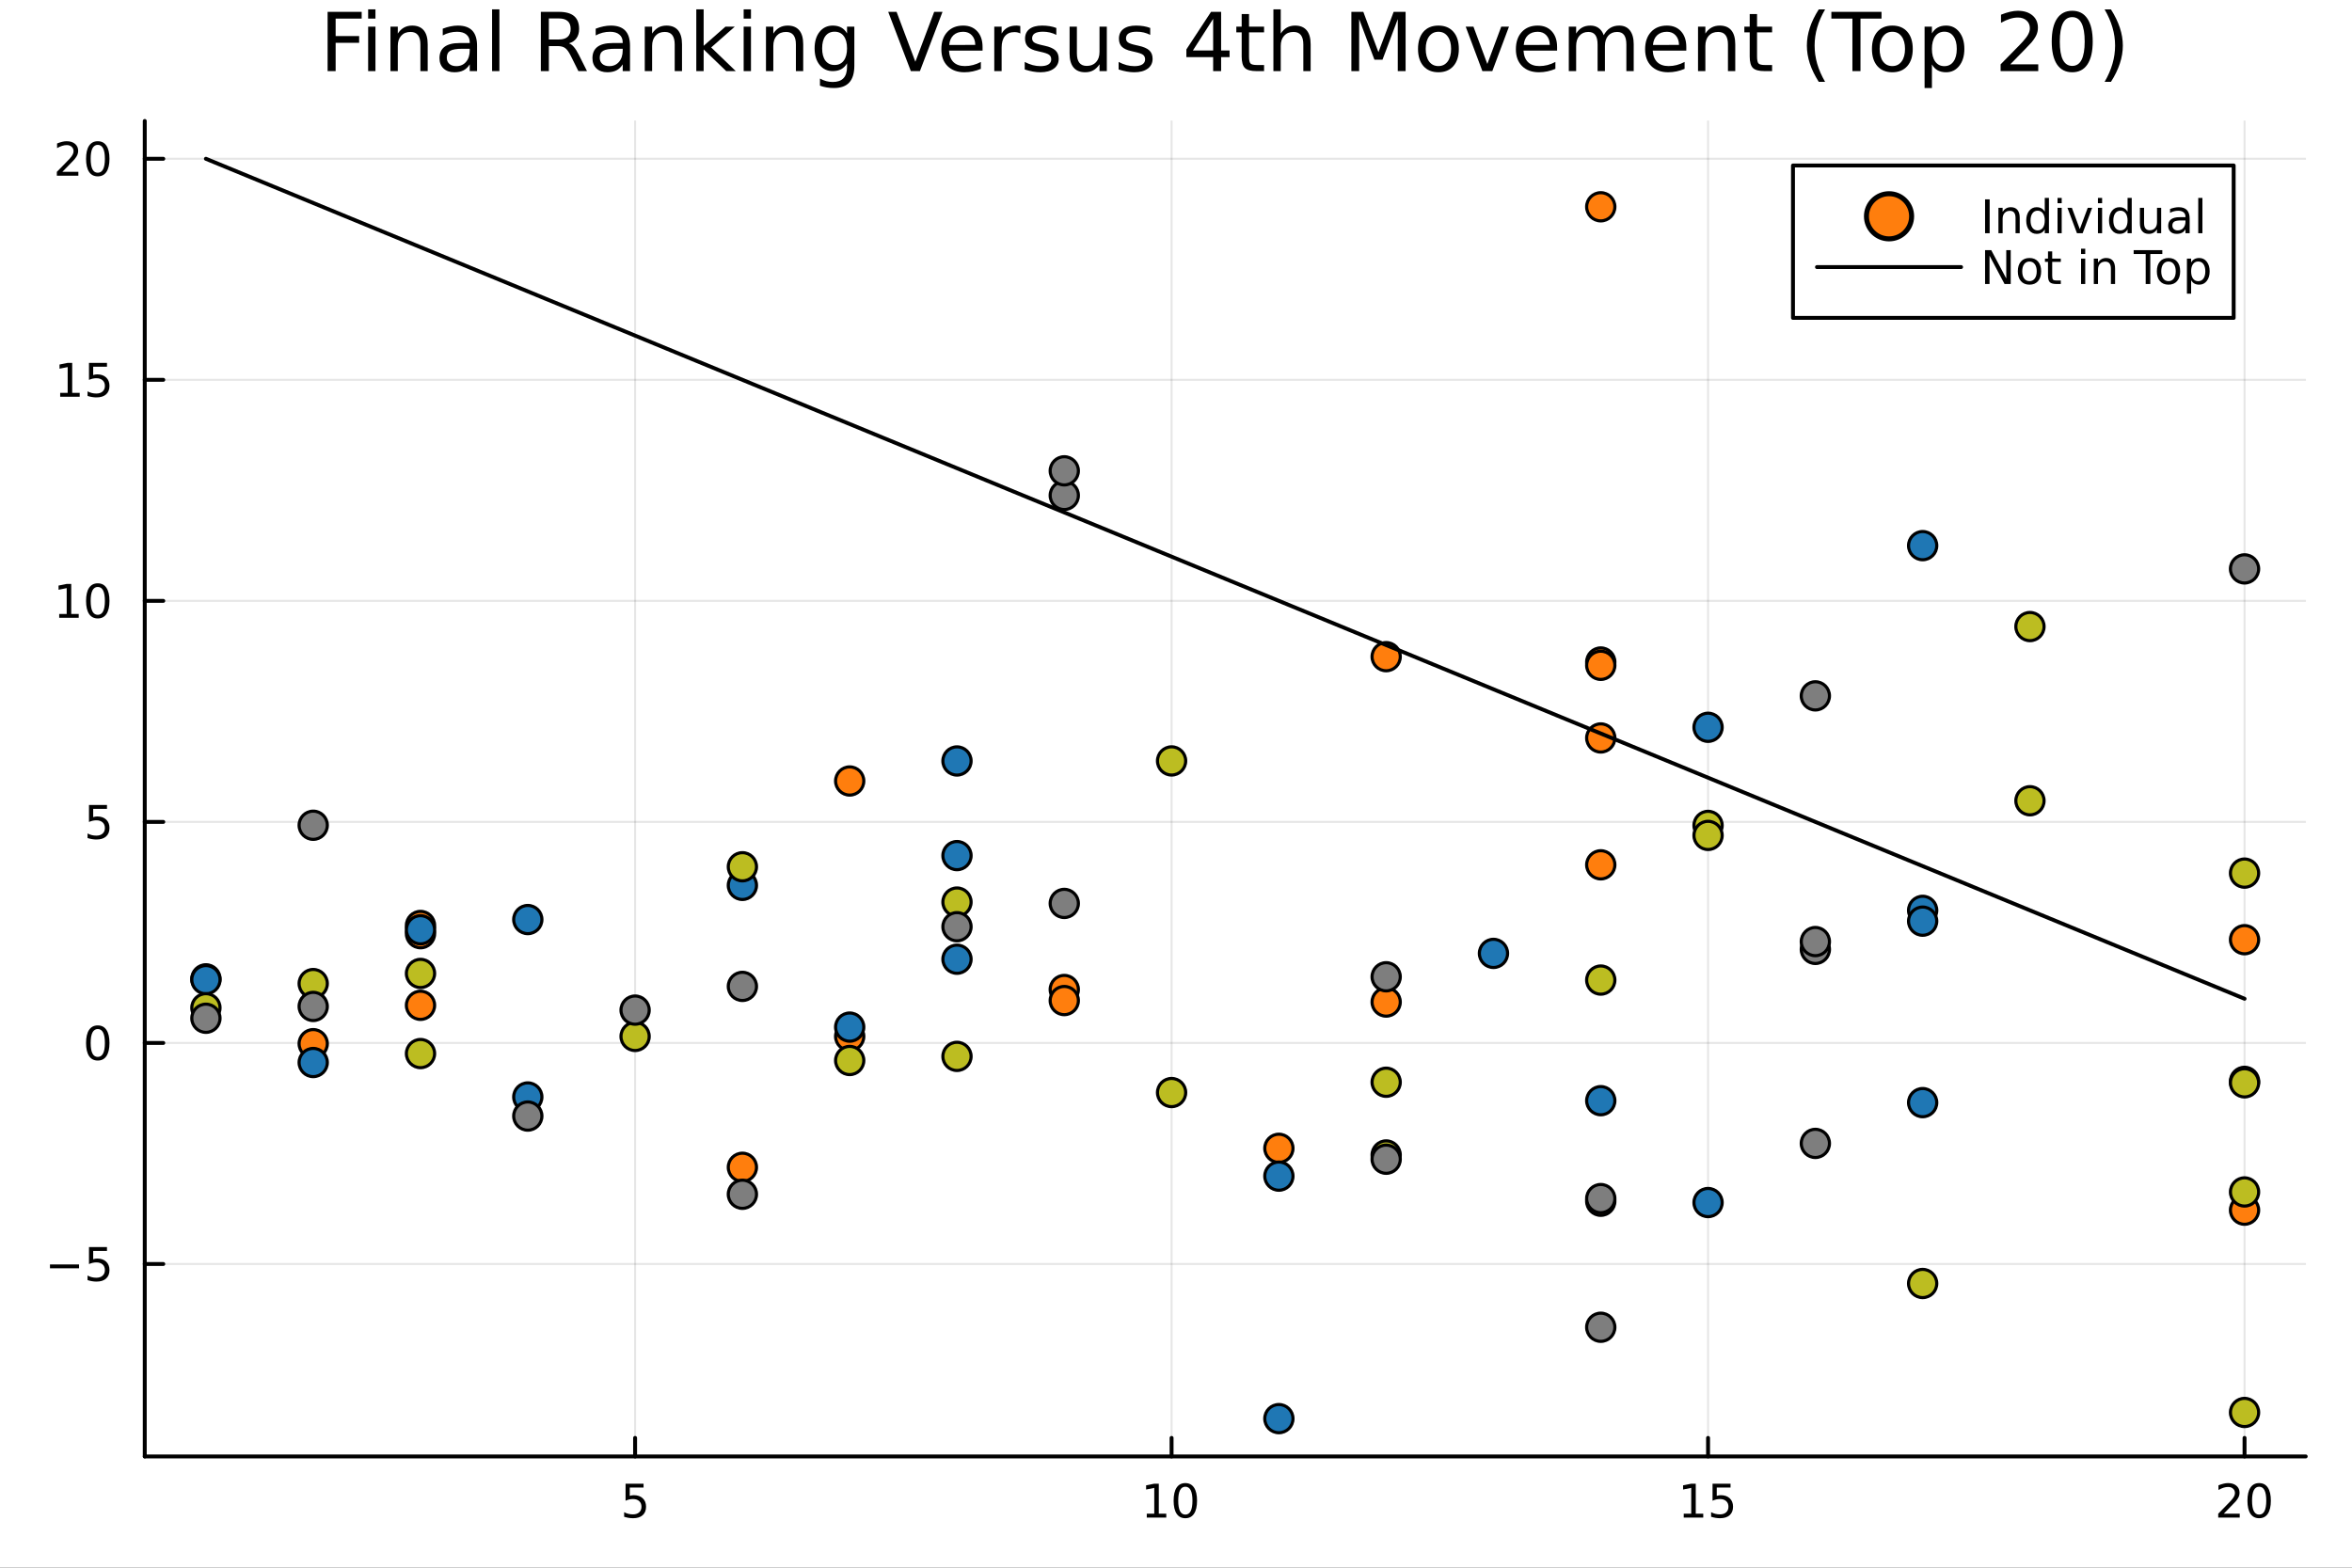 <?xml version="1.0" encoding="utf-8"?>
<svg xmlns="http://www.w3.org/2000/svg" xmlns:xlink="http://www.w3.org/1999/xlink" width="600" height="400" viewBox="0 0 2400 1600">
<rect x="0" y="0" width="2400" height="1600" fill="#333333" stroke="none"/>
<defs>
  <clipPath id="clip190">
    <rect x="0" y="0" width="2400" height="1600"/>
  </clipPath>
</defs>
<path clip-path="url(#clip190)" d="
M0 1600 L2400 1600 L2400 0 L0 0  Z
  " fill="#ffffff" fill-rule="evenodd" fill-opacity="1"/>
<defs>
  <clipPath id="clip191">
    <rect x="480" y="0" width="1681" height="1600"/>
  </clipPath>
</defs>
<path clip-path="url(#clip190)" d="
M147.709 1486.45 L2352.76 1486.45 L2352.76 123.472 L147.709 123.472  Z
  " fill="#ffffff" fill-rule="evenodd" fill-opacity="1"/>
<defs>
  <clipPath id="clip192">
    <rect x="147" y="123" width="2206" height="1364"/>
  </clipPath>
</defs>
<polyline clip-path="url(#clip192)" style="stroke:#000000; stroke-linecap:round; stroke-linejoin:round; stroke-width:2; stroke-opacity:0.1; fill:none" points="
  648.06,1486.45 648.06,123.472 
  "/>
<polyline clip-path="url(#clip192)" style="stroke:#000000; stroke-linecap:round; stroke-linejoin:round; stroke-width:2; stroke-opacity:0.1; fill:none" points="
  1195.49,1486.45 1195.49,123.472 
  "/>
<polyline clip-path="url(#clip192)" style="stroke:#000000; stroke-linecap:round; stroke-linejoin:round; stroke-width:2; stroke-opacity:0.1; fill:none" points="
  1742.92,1486.45 1742.92,123.472 
  "/>
<polyline clip-path="url(#clip192)" style="stroke:#000000; stroke-linecap:round; stroke-linejoin:round; stroke-width:2; stroke-opacity:0.1; fill:none" points="
  2290.35,1486.45 2290.35,123.472 
  "/>
<polyline clip-path="url(#clip190)" style="stroke:#000000; stroke-linecap:round; stroke-linejoin:round; stroke-width:4; stroke-opacity:1; fill:none" points="
  147.709,1486.45 2352.76,1486.45 
  "/>
<polyline clip-path="url(#clip190)" style="stroke:#000000; stroke-linecap:round; stroke-linejoin:round; stroke-width:4; stroke-opacity:1; fill:none" points="
  648.06,1486.45 648.06,1467.55 
  "/>
<polyline clip-path="url(#clip190)" style="stroke:#000000; stroke-linecap:round; stroke-linejoin:round; stroke-width:4; stroke-opacity:1; fill:none" points="
  1195.49,1486.45 1195.49,1467.55 
  "/>
<polyline clip-path="url(#clip190)" style="stroke:#000000; stroke-linecap:round; stroke-linejoin:round; stroke-width:4; stroke-opacity:1; fill:none" points="
  1742.92,1486.45 1742.92,1467.55 
  "/>
<polyline clip-path="url(#clip190)" style="stroke:#000000; stroke-linecap:round; stroke-linejoin:round; stroke-width:4; stroke-opacity:1; fill:none" points="
  2290.35,1486.45 2290.35,1467.55 
  "/>
<path clip-path="url(#clip190)" d="M638.338 1514.29 L656.694 1514.29 L656.694 1518.22 L642.62 1518.22 L642.62 1526.7 Q643.639 1526.35 644.657 1526.19 Q645.676 1526 646.694 1526 Q652.481 1526 655.861 1529.17 Q659.241 1532.34 659.241 1537.76 Q659.241 1543.34 655.768 1546.44 Q652.296 1549.52 645.977 1549.52 Q643.801 1549.52 641.532 1549.15 Q639.287 1548.78 636.88 1548.04 L636.88 1543.34 Q638.963 1544.47 641.185 1545.03 Q643.407 1545.58 645.884 1545.58 Q649.889 1545.58 652.227 1543.48 Q654.565 1541.37 654.565 1537.76 Q654.565 1534.15 652.227 1532.04 Q649.889 1529.94 645.884 1529.94 Q644.009 1529.94 642.134 1530.35 Q640.282 1530.77 638.338 1531.65 L638.338 1514.29 Z" fill="#000000" fill-rule="evenodd" fill-opacity="1" /><path clip-path="url(#clip190)" d="M1170.18 1544.91 L1177.82 1544.91 L1177.82 1518.55 L1169.51 1520.21 L1169.51 1515.95 L1177.77 1514.29 L1182.45 1514.29 L1182.45 1544.91 L1190.08 1544.91 L1190.08 1548.85 L1170.18 1548.85 L1170.18 1544.91 Z" fill="#000000" fill-rule="evenodd" fill-opacity="1" /><path clip-path="url(#clip190)" d="M1209.53 1517.37 Q1205.92 1517.37 1204.09 1520.93 Q1202.28 1524.47 1202.28 1531.6 Q1202.28 1538.71 1204.09 1542.27 Q1205.92 1545.82 1209.53 1545.82 Q1213.16 1545.82 1214.97 1542.27 Q1216.8 1538.71 1216.8 1531.6 Q1216.8 1524.47 1214.97 1520.93 Q1213.16 1517.37 1209.53 1517.37 M1209.53 1513.66 Q1215.34 1513.66 1218.39 1518.27 Q1221.47 1522.85 1221.47 1531.6 Q1221.47 1540.33 1218.39 1544.94 Q1215.34 1549.52 1209.53 1549.52 Q1203.72 1549.52 1200.64 1544.94 Q1197.58 1540.33 1197.58 1531.6 Q1197.58 1522.85 1200.64 1518.27 Q1203.72 1513.66 1209.53 1513.66 Z" fill="#000000" fill-rule="evenodd" fill-opacity="1" /><path clip-path="url(#clip190)" d="M1718.1 1544.91 L1725.74 1544.91 L1725.74 1518.55 L1717.43 1520.21 L1717.43 1515.95 L1725.7 1514.29 L1730.37 1514.29 L1730.37 1544.91 L1738.01 1544.91 L1738.01 1548.85 L1718.1 1548.85 L1718.1 1544.91 Z" fill="#000000" fill-rule="evenodd" fill-opacity="1" /><path clip-path="url(#clip190)" d="M1747.5 1514.29 L1765.86 1514.29 L1765.86 1518.22 L1751.79 1518.22 L1751.79 1526.7 Q1752.8 1526.35 1753.82 1526.19 Q1754.84 1526 1755.86 1526 Q1761.65 1526 1765.03 1529.17 Q1768.41 1532.34 1768.41 1537.76 Q1768.41 1543.34 1764.93 1546.44 Q1761.46 1549.52 1755.14 1549.52 Q1752.97 1549.52 1750.7 1549.15 Q1748.45 1548.78 1746.04 1548.04 L1746.04 1543.34 Q1748.13 1544.47 1750.35 1545.03 Q1752.57 1545.58 1755.05 1545.58 Q1759.05 1545.58 1761.39 1543.48 Q1763.73 1541.37 1763.73 1537.76 Q1763.73 1534.15 1761.39 1532.04 Q1759.05 1529.94 1755.05 1529.94 Q1753.17 1529.94 1751.3 1530.35 Q1749.45 1530.77 1747.5 1531.65 L1747.5 1514.29 Z" fill="#000000" fill-rule="evenodd" fill-opacity="1" /><path clip-path="url(#clip190)" d="M2269.12 1544.91 L2285.44 1544.91 L2285.44 1548.85 L2263.5 1548.85 L2263.5 1544.91 Q2266.16 1542.16 2270.74 1537.53 Q2275.35 1532.88 2276.53 1531.53 Q2278.77 1529.01 2279.65 1527.27 Q2280.56 1525.51 2280.56 1523.82 Q2280.56 1521.07 2278.61 1519.33 Q2276.69 1517.6 2273.59 1517.6 Q2271.39 1517.6 2268.94 1518.36 Q2266.51 1519.13 2263.73 1520.68 L2263.73 1515.95 Q2266.55 1514.82 2269.01 1514.24 Q2271.46 1513.66 2273.5 1513.66 Q2278.87 1513.66 2282.06 1516.35 Q2285.26 1519.03 2285.26 1523.52 Q2285.26 1525.65 2284.45 1527.57 Q2283.66 1529.47 2281.55 1532.07 Q2280.97 1532.74 2277.87 1535.95 Q2274.77 1539.15 2269.12 1544.91 Z" fill="#000000" fill-rule="evenodd" fill-opacity="1" /><path clip-path="url(#clip190)" d="M2305.26 1517.37 Q2301.65 1517.37 2299.82 1520.93 Q2298.01 1524.47 2298.01 1531.6 Q2298.01 1538.71 2299.82 1542.27 Q2301.65 1545.82 2305.26 1545.82 Q2308.89 1545.82 2310.7 1542.27 Q2312.52 1538.71 2312.52 1531.6 Q2312.52 1524.47 2310.7 1520.93 Q2308.89 1517.37 2305.26 1517.37 M2305.26 1513.66 Q2311.07 1513.66 2314.12 1518.27 Q2317.2 1522.85 2317.2 1531.6 Q2317.2 1540.33 2314.12 1544.94 Q2311.07 1549.52 2305.26 1549.52 Q2299.45 1549.52 2296.37 1544.94 Q2293.31 1540.33 2293.31 1531.6 Q2293.31 1522.85 2296.37 1518.27 Q2299.45 1513.66 2305.26 1513.66 Z" fill="#000000" fill-rule="evenodd" fill-opacity="1" /><polyline clip-path="url(#clip192)" style="stroke:#000000; stroke-linecap:round; stroke-linejoin:round; stroke-width:2; stroke-opacity:0.1; fill:none" points="
  147.709,1290.05 2352.76,1290.05 
  "/>
<polyline clip-path="url(#clip192)" style="stroke:#000000; stroke-linecap:round; stroke-linejoin:round; stroke-width:2; stroke-opacity:0.1; fill:none" points="
  147.709,1064.45 2352.76,1064.45 
  "/>
<polyline clip-path="url(#clip192)" style="stroke:#000000; stroke-linecap:round; stroke-linejoin:round; stroke-width:2; stroke-opacity:0.1; fill:none" points="
  147.709,838.851 2352.76,838.851 
  "/>
<polyline clip-path="url(#clip192)" style="stroke:#000000; stroke-linecap:round; stroke-linejoin:round; stroke-width:2; stroke-opacity:0.1; fill:none" points="
  147.709,613.25 2352.76,613.25 
  "/>
<polyline clip-path="url(#clip192)" style="stroke:#000000; stroke-linecap:round; stroke-linejoin:round; stroke-width:2; stroke-opacity:0.1; fill:none" points="
  147.709,387.648 2352.76,387.648 
  "/>
<polyline clip-path="url(#clip192)" style="stroke:#000000; stroke-linecap:round; stroke-linejoin:round; stroke-width:2; stroke-opacity:0.1; fill:none" points="
  147.709,162.047 2352.76,162.047 
  "/>
<polyline clip-path="url(#clip190)" style="stroke:#000000; stroke-linecap:round; stroke-linejoin:round; stroke-width:4; stroke-opacity:1; fill:none" points="
  147.709,1486.45 147.709,123.472 
  "/>
<polyline clip-path="url(#clip190)" style="stroke:#000000; stroke-linecap:round; stroke-linejoin:round; stroke-width:4; stroke-opacity:1; fill:none" points="
  147.709,1290.05 166.607,1290.05 
  "/>
<polyline clip-path="url(#clip190)" style="stroke:#000000; stroke-linecap:round; stroke-linejoin:round; stroke-width:4; stroke-opacity:1; fill:none" points="
  147.709,1064.45 166.607,1064.45 
  "/>
<polyline clip-path="url(#clip190)" style="stroke:#000000; stroke-linecap:round; stroke-linejoin:round; stroke-width:4; stroke-opacity:1; fill:none" points="
  147.709,838.851 166.607,838.851 
  "/>
<polyline clip-path="url(#clip190)" style="stroke:#000000; stroke-linecap:round; stroke-linejoin:round; stroke-width:4; stroke-opacity:1; fill:none" points="
  147.709,613.25 166.607,613.25 
  "/>
<polyline clip-path="url(#clip190)" style="stroke:#000000; stroke-linecap:round; stroke-linejoin:round; stroke-width:4; stroke-opacity:1; fill:none" points="
  147.709,387.648 166.607,387.648 
  "/>
<polyline clip-path="url(#clip190)" style="stroke:#000000; stroke-linecap:round; stroke-linejoin:round; stroke-width:4; stroke-opacity:1; fill:none" points="
  147.709,162.047 166.607,162.047 
  "/>
<path clip-path="url(#clip190)" d="M50.992 1290.51 L80.668 1290.51 L80.668 1294.44 L50.992 1294.44 L50.992 1290.51 Z" fill="#000000" fill-rule="evenodd" fill-opacity="1" /><path clip-path="url(#clip190)" d="M90.807 1272.77 L109.163 1272.77 L109.163 1276.71 L95.089 1276.71 L95.089 1285.18 Q96.108 1284.83 97.126 1284.67 Q98.145 1284.49 99.163 1284.49 Q104.95 1284.49 108.33 1287.66 Q111.709 1290.83 111.709 1296.25 Q111.709 1301.82 108.237 1304.93 Q104.765 1308.01 98.446 1308.01 Q96.27 1308.01 94.001 1307.63 Q91.756 1307.26 89.348 1306.52 L89.348 1301.82 Q91.432 1302.96 93.654 1303.51 Q95.876 1304.07 98.353 1304.07 Q102.358 1304.07 104.696 1301.96 Q107.033 1299.86 107.033 1296.25 Q107.033 1292.63 104.696 1290.53 Q102.358 1288.42 98.353 1288.42 Q96.478 1288.42 94.603 1288.84 Q92.751 1289.26 90.807 1290.13 L90.807 1272.77 Z" fill="#000000" fill-rule="evenodd" fill-opacity="1" /><path clip-path="url(#clip190)" d="M99.765 1050.25 Q96.154 1050.25 94.325 1053.82 Q92.52 1057.36 92.52 1064.49 Q92.52 1071.59 94.325 1075.16 Q96.154 1078.7 99.765 1078.7 Q103.399 1078.7 105.205 1075.16 Q107.033 1071.59 107.033 1064.49 Q107.033 1057.36 105.205 1053.82 Q103.399 1050.25 99.765 1050.25 M99.765 1046.55 Q105.575 1046.55 108.631 1051.15 Q111.709 1055.74 111.709 1064.49 Q111.709 1073.21 108.631 1077.82 Q105.575 1082.4 99.765 1082.4 Q93.955 1082.4 90.876 1077.82 Q87.821 1073.21 87.821 1064.49 Q87.821 1055.74 90.876 1051.15 Q93.955 1046.55 99.765 1046.55 Z" fill="#000000" fill-rule="evenodd" fill-opacity="1" /><path clip-path="url(#clip190)" d="M90.807 821.571 L109.163 821.571 L109.163 825.506 L95.089 825.506 L95.089 833.978 Q96.108 833.631 97.126 833.469 Q98.145 833.284 99.163 833.284 Q104.95 833.284 108.33 836.455 Q111.709 839.627 111.709 845.043 Q111.709 850.622 108.237 853.724 Q104.765 856.802 98.446 856.802 Q96.27 856.802 94.001 856.432 Q91.756 856.062 89.348 855.321 L89.348 850.622 Q91.432 851.756 93.654 852.312 Q95.876 852.867 98.353 852.867 Q102.358 852.867 104.696 850.761 Q107.033 848.654 107.033 845.043 Q107.033 841.432 104.696 839.326 Q102.358 837.219 98.353 837.219 Q96.478 837.219 94.603 837.636 Q92.751 838.052 90.807 838.932 L90.807 821.571 Z" fill="#000000" fill-rule="evenodd" fill-opacity="1" /><path clip-path="url(#clip190)" d="M60.413 626.595 L68.052 626.595 L68.052 600.229 L59.742 601.896 L59.742 597.636 L68.006 595.97 L72.682 595.97 L72.682 626.595 L80.321 626.595 L80.321 630.53 L60.413 630.53 L60.413 626.595 Z" fill="#000000" fill-rule="evenodd" fill-opacity="1" /><path clip-path="url(#clip190)" d="M99.765 599.048 Q96.154 599.048 94.325 602.613 Q92.52 606.155 92.52 613.284 Q92.52 620.391 94.325 623.956 Q96.154 627.497 99.765 627.497 Q103.399 627.497 105.205 623.956 Q107.033 620.391 107.033 613.284 Q107.033 606.155 105.205 602.613 Q103.399 599.048 99.765 599.048 M99.765 595.345 Q105.575 595.345 108.631 599.951 Q111.709 604.534 111.709 613.284 Q111.709 622.011 108.631 626.618 Q105.575 631.201 99.765 631.201 Q93.955 631.201 90.876 626.618 Q87.821 622.011 87.821 613.284 Q87.821 604.534 90.876 599.951 Q93.955 595.345 99.765 595.345 Z" fill="#000000" fill-rule="evenodd" fill-opacity="1" /><path clip-path="url(#clip190)" d="M61.409 400.993 L69.048 400.993 L69.048 374.628 L60.737 376.294 L60.737 372.035 L69.001 370.368 L73.677 370.368 L73.677 400.993 L81.316 400.993 L81.316 404.928 L61.409 404.928 L61.409 400.993 Z" fill="#000000" fill-rule="evenodd" fill-opacity="1" /><path clip-path="url(#clip190)" d="M90.807 370.368 L109.163 370.368 L109.163 374.303 L95.089 374.303 L95.089 382.776 Q96.108 382.428 97.126 382.266 Q98.145 382.081 99.163 382.081 Q104.95 382.081 108.33 385.252 Q111.709 388.424 111.709 393.84 Q111.709 399.419 108.237 402.521 Q104.765 405.6 98.446 405.6 Q96.27 405.6 94.001 405.229 Q91.756 404.859 89.348 404.118 L89.348 399.419 Q91.432 400.553 93.654 401.109 Q95.876 401.664 98.353 401.664 Q102.358 401.664 104.696 399.558 Q107.033 397.451 107.033 393.84 Q107.033 390.229 104.696 388.123 Q102.358 386.016 98.353 386.016 Q96.478 386.016 94.603 386.433 Q92.751 386.85 90.807 387.729 L90.807 370.368 Z" fill="#000000" fill-rule="evenodd" fill-opacity="1" /><path clip-path="url(#clip190)" d="M63.631 175.392 L79.95 175.392 L79.95 179.327 L58.006 179.327 L58.006 175.392 Q60.668 172.637 65.251 168.008 Q69.858 163.355 71.038 162.012 Q73.284 159.489 74.163 157.753 Q75.066 155.994 75.066 154.304 Q75.066 151.549 73.122 149.813 Q71.2 148.077 68.099 148.077 Q65.9 148.077 63.446 148.841 Q61.015 149.605 58.237 151.156 L58.237 146.434 Q61.062 145.299 63.515 144.721 Q65.969 144.142 68.006 144.142 Q73.376 144.142 76.571 146.827 Q79.765 149.512 79.765 154.003 Q79.765 156.133 78.955 158.054 Q78.168 159.952 76.061 162.545 Q75.483 163.216 72.381 166.433 Q69.279 169.628 63.631 175.392 Z" fill="#000000" fill-rule="evenodd" fill-opacity="1" /><path clip-path="url(#clip190)" d="M99.765 147.846 Q96.154 147.846 94.325 151.41 Q92.52 154.952 92.52 162.082 Q92.52 169.188 94.325 172.753 Q96.154 176.295 99.765 176.295 Q103.399 176.295 105.205 172.753 Q107.033 169.188 107.033 162.082 Q107.033 154.952 105.205 151.41 Q103.399 147.846 99.765 147.846 M99.765 144.142 Q105.575 144.142 108.631 148.748 Q111.709 153.332 111.709 162.082 Q111.709 170.808 108.631 175.415 Q105.575 179.998 99.765 179.998 Q93.955 179.998 90.876 175.415 Q87.821 170.808 87.821 162.082 Q87.821 153.332 90.876 148.748 Q93.955 144.142 99.765 144.142 Z" fill="#000000" fill-rule="evenodd" fill-opacity="1" /><path clip-path="url(#clip190)" d="M334.303 12.096 L369.06 12.096 L369.06 18.983 L342.486 18.983 L342.486 36.806 L366.467 36.806 L366.467 43.693 L342.486 43.693 L342.486 72.576 L334.303 72.576 L334.303 12.096 Z" fill="#000000" fill-rule="evenodd" fill-opacity="1" /><path clip-path="url(#clip190)" d="M375.663 27.206 L383.116 27.206 L383.116 72.576 L375.663 72.576 L375.663 27.206 M375.663 9.544 L383.116 9.544 L383.116 18.983 L375.663 18.983 L375.663 9.544 Z" fill="#000000" fill-rule="evenodd" fill-opacity="1" /><path clip-path="url(#clip190)" d="M436.426 45.192 L436.426 72.576 L428.973 72.576 L428.973 45.435 Q428.973 38.994 426.461 35.794 Q423.949 32.594 418.926 32.594 Q412.89 32.594 409.407 36.442 Q405.923 40.29 405.923 46.934 L405.923 72.576 L398.429 72.576 L398.429 27.206 L405.923 27.206 L405.923 34.254 Q408.597 30.163 412.202 28.138 Q415.848 26.112 420.587 26.112 Q428.405 26.112 432.416 30.973 Q436.426 35.794 436.426 45.192 Z" fill="#000000" fill-rule="evenodd" fill-opacity="1" /><path clip-path="url(#clip190)" d="M471.912 49.769 Q462.879 49.769 459.395 51.835 Q455.911 53.901 455.911 58.884 Q455.911 62.854 458.504 65.203 Q461.137 67.512 465.633 67.512 Q471.831 67.512 475.558 63.137 Q479.325 58.722 479.325 51.43 L479.325 49.769 L471.912 49.769 M486.779 46.691 L486.779 72.576 L479.325 72.576 L479.325 65.689 Q476.773 69.821 472.965 71.806 Q469.158 73.751 463.648 73.751 Q456.681 73.751 452.549 69.862 Q448.457 65.933 448.457 59.37 Q448.457 51.714 453.562 47.825 Q458.706 43.936 468.874 43.936 L479.325 43.936 L479.325 43.207 Q479.325 38.062 475.923 35.267 Q472.56 32.431 466.443 32.431 Q462.555 32.431 458.868 33.363 Q455.182 34.295 451.779 36.158 L451.779 29.272 Q455.871 27.692 459.719 26.922 Q463.567 26.112 467.213 26.112 Q477.057 26.112 481.918 31.216 Q486.779 36.32 486.779 46.691 Z" fill="#000000" fill-rule="evenodd" fill-opacity="1" /><path clip-path="url(#clip190)" d="M502.132 9.544 L509.586 9.544 L509.586 72.576 L502.132 72.576 L502.132 9.544 Z" fill="#000000" fill-rule="evenodd" fill-opacity="1" /><path clip-path="url(#clip190)" d="M580.557 44.22 Q583.191 45.111 585.662 48.028 Q588.173 50.944 590.685 56.048 L598.989 72.576 L590.199 72.576 L582.461 57.061 Q579.464 50.985 576.628 49 Q573.833 47.015 568.972 47.015 L560.06 47.015 L560.06 72.576 L551.877 72.576 L551.877 12.096 L570.349 12.096 Q580.719 12.096 585.824 16.43 Q590.928 20.765 590.928 29.515 Q590.928 35.227 588.254 38.994 Q585.621 42.761 580.557 44.22 M560.06 18.82 L560.06 40.29 L570.349 40.29 Q576.263 40.29 579.261 37.576 Q582.299 34.822 582.299 29.515 Q582.299 24.208 579.261 21.535 Q576.263 18.82 570.349 18.82 L560.06 18.82 Z" fill="#000000" fill-rule="evenodd" fill-opacity="1" /><path clip-path="url(#clip190)" d="M627.994 49.769 Q618.96 49.769 615.476 51.835 Q611.992 53.901 611.992 58.884 Q611.992 62.854 614.585 65.203 Q617.218 67.512 621.715 67.512 Q627.912 67.512 631.639 63.137 Q635.407 58.722 635.407 51.43 L635.407 49.769 L627.994 49.769 M642.86 46.691 L642.86 72.576 L635.407 72.576 L635.407 65.689 Q632.855 69.821 629.047 71.806 Q625.239 73.751 619.73 73.751 Q612.762 73.751 608.63 69.862 Q604.539 65.933 604.539 59.37 Q604.539 51.714 609.643 47.825 Q614.788 43.936 624.955 43.936 L635.407 43.936 L635.407 43.207 Q635.407 38.062 632.004 35.267 Q628.642 32.431 622.525 32.431 Q618.636 32.431 614.95 33.363 Q611.263 34.295 607.861 36.158 L607.861 29.272 Q611.952 27.692 615.8 26.922 Q619.649 26.112 623.294 26.112 Q633.138 26.112 637.999 31.216 Q642.86 36.32 642.86 46.691 Z" fill="#000000" fill-rule="evenodd" fill-opacity="1" /><path clip-path="url(#clip190)" d="M695.927 45.192 L695.927 72.576 L688.474 72.576 L688.474 45.435 Q688.474 38.994 685.962 35.794 Q683.45 32.594 678.427 32.594 Q672.391 32.594 668.908 36.442 Q665.424 40.29 665.424 46.934 L665.424 72.576 L657.93 72.576 L657.93 27.206 L665.424 27.206 L665.424 34.254 Q668.097 30.163 671.703 28.138 Q675.349 26.112 680.088 26.112 Q687.906 26.112 691.917 30.973 Q695.927 35.794 695.927 45.192 Z" fill="#000000" fill-rule="evenodd" fill-opacity="1" /><path clip-path="url(#clip190)" d="M710.51 9.544 L718.005 9.544 L718.005 46.772 L740.244 27.206 L749.764 27.206 L725.701 48.433 L750.776 72.576 L741.054 72.576 L718.005 50.418 L718.005 72.576 L710.51 72.576 L710.51 9.544 Z" fill="#000000" fill-rule="evenodd" fill-opacity="1" /><path clip-path="url(#clip190)" d="M758.838 27.206 L766.291 27.206 L766.291 72.576 L758.838 72.576 L758.838 27.206 M758.838 9.544 L766.291 9.544 L766.291 18.983 L758.838 18.983 L758.838 9.544 Z" fill="#000000" fill-rule="evenodd" fill-opacity="1" /><path clip-path="url(#clip190)" d="M819.601 45.192 L819.601 72.576 L812.148 72.576 L812.148 45.435 Q812.148 38.994 809.636 35.794 Q807.124 32.594 802.101 32.594 Q796.066 32.594 792.582 36.442 Q789.098 40.29 789.098 46.934 L789.098 72.576 L781.604 72.576 L781.604 27.206 L789.098 27.206 L789.098 34.254 Q791.772 30.163 795.377 28.138 Q799.023 26.112 803.762 26.112 Q811.58 26.112 815.591 30.973 Q819.601 35.794 819.601 45.192 Z" fill="#000000" fill-rule="evenodd" fill-opacity="1" /><path clip-path="url(#clip190)" d="M864.323 49.364 Q864.323 41.263 860.961 36.806 Q857.639 32.35 851.603 32.35 Q845.608 32.35 842.246 36.806 Q838.924 41.263 838.924 49.364 Q838.924 57.426 842.246 61.882 Q845.608 66.338 851.603 66.338 Q857.639 66.338 860.961 61.882 Q864.323 57.426 864.323 49.364 M871.777 66.945 Q871.777 78.531 866.632 84.162 Q861.488 89.833 850.874 89.833 Q846.945 89.833 843.461 89.225 Q839.977 88.658 836.696 87.443 L836.696 80.192 Q839.977 81.974 843.178 82.825 Q846.378 83.675 849.699 83.675 Q857.032 83.675 860.677 79.827 Q864.323 76.019 864.323 68.282 L864.323 64.596 Q862.014 68.606 858.409 70.591 Q854.804 72.576 849.781 72.576 Q841.436 72.576 836.332 66.216 Q831.227 59.856 831.227 49.364 Q831.227 38.832 836.332 32.472 Q841.436 26.112 849.781 26.112 Q854.804 26.112 858.409 28.097 Q862.014 30.082 864.323 34.092 L864.323 27.206 L871.777 27.206 L871.777 66.945 Z" fill="#000000" fill-rule="evenodd" fill-opacity="1" /><path clip-path="url(#clip190)" d="M929.421 72.576 L906.331 12.096 L914.879 12.096 L934.039 63.016 L953.241 12.096 L961.748 12.096 L938.698 72.576 L929.421 72.576 Z" fill="#000000" fill-rule="evenodd" fill-opacity="1" /><path clip-path="url(#clip190)" d="M1002.62 48.028 L1002.62 51.673 L968.35 51.673 Q968.837 59.37 972.969 63.421 Q977.141 67.431 984.554 67.431 Q988.848 67.431 992.858 66.378 Q996.909 65.325 1000.88 63.218 L1000.88 70.267 Q996.869 71.968 992.656 72.86 Q988.443 73.751 984.108 73.751 Q973.252 73.751 966.892 67.431 Q960.573 61.112 960.573 50.337 Q960.573 39.197 966.568 32.675 Q972.604 26.112 982.812 26.112 Q991.967 26.112 997.274 32.026 Q1002.62 37.9 1002.62 48.028 M995.167 45.84 Q995.086 39.723 991.724 36.077 Q988.402 32.431 982.893 32.431 Q976.655 32.431 972.887 35.956 Q969.161 39.48 968.594 45.88 L995.167 45.84 Z" fill="#000000" fill-rule="evenodd" fill-opacity="1" /><path clip-path="url(#clip190)" d="M1041.15 34.173 Q1039.89 33.444 1038.39 33.12 Q1036.93 32.756 1035.15 32.756 Q1028.83 32.756 1025.43 36.888 Q1022.07 40.979 1022.07 48.676 L1022.07 72.576 L1014.57 72.576 L1014.57 27.206 L1022.07 27.206 L1022.07 34.254 Q1024.41 30.122 1028.18 28.138 Q1031.95 26.112 1037.34 26.112 Q1038.11 26.112 1039.04 26.234 Q1039.97 26.315 1041.1 26.517 L1041.15 34.173 Z" fill="#000000" fill-rule="evenodd" fill-opacity="1" /><path clip-path="url(#clip190)" d="M1077.89 28.543 L1077.89 35.591 Q1074.73 33.971 1071.32 33.161 Q1067.92 32.35 1064.28 32.35 Q1058.73 32.35 1055.93 34.052 Q1053.18 35.753 1053.18 39.156 Q1053.18 41.749 1055.16 43.248 Q1057.15 44.706 1063.14 46.043 L1065.69 46.61 Q1073.63 48.311 1076.96 51.43 Q1080.32 54.509 1080.32 60.059 Q1080.32 66.378 1075.29 70.064 Q1070.31 73.751 1061.56 73.751 Q1057.92 73.751 1053.95 73.022 Q1050.02 72.333 1045.64 70.915 L1045.64 63.218 Q1049.77 65.365 1053.78 66.459 Q1057.79 67.512 1061.72 67.512 Q1066.99 67.512 1069.83 65.73 Q1072.66 63.907 1072.66 60.626 Q1072.66 57.588 1070.6 55.967 Q1068.57 54.347 1061.64 52.848 L1059.05 52.24 Q1052.12 50.782 1049.04 47.785 Q1045.97 44.746 1045.97 39.48 Q1045.97 33.08 1050.5 29.596 Q1055.04 26.112 1063.38 26.112 Q1067.52 26.112 1071.16 26.72 Q1074.81 27.327 1077.89 28.543 Z" fill="#000000" fill-rule="evenodd" fill-opacity="1" /><path clip-path="url(#clip190)" d="M1091.42 54.671 L1091.42 27.206 L1098.87 27.206 L1098.87 54.387 Q1098.87 60.828 1101.38 64.069 Q1103.89 67.269 1108.92 67.269 Q1114.95 67.269 1118.44 63.421 Q1121.96 59.573 1121.96 52.929 L1121.96 27.206 L1129.41 27.206 L1129.41 72.576 L1121.96 72.576 L1121.96 65.608 Q1119.25 69.74 1115.64 71.766 Q1112.08 73.751 1107.34 73.751 Q1099.52 73.751 1095.47 68.89 Q1091.42 64.029 1091.42 54.671 M1110.17 26.112 L1110.17 26.112 Z" fill="#000000" fill-rule="evenodd" fill-opacity="1" /><path clip-path="url(#clip190)" d="M1173.69 28.543 L1173.69 35.591 Q1170.53 33.971 1167.13 33.161 Q1163.73 32.35 1160.08 32.35 Q1154.53 32.35 1151.73 34.052 Q1148.98 35.753 1148.98 39.156 Q1148.98 41.749 1150.97 43.248 Q1152.95 44.706 1158.95 46.043 L1161.5 46.61 Q1169.44 48.311 1172.76 51.43 Q1176.12 54.509 1176.12 60.059 Q1176.12 66.378 1171.1 70.064 Q1166.12 73.751 1157.37 73.751 Q1153.72 73.751 1149.75 73.022 Q1145.82 72.333 1141.45 70.915 L1141.45 63.218 Q1145.58 65.365 1149.59 66.459 Q1153.6 67.512 1157.53 67.512 Q1162.79 67.512 1165.63 65.73 Q1168.47 63.907 1168.47 60.626 Q1168.47 57.588 1166.4 55.967 Q1164.37 54.347 1157.45 52.848 L1154.85 52.24 Q1147.93 50.782 1144.85 47.785 Q1141.77 44.746 1141.77 39.48 Q1141.77 33.08 1146.31 29.596 Q1150.84 26.112 1159.19 26.112 Q1163.32 26.112 1166.97 26.72 Q1170.61 27.327 1173.69 28.543 Z" fill="#000000" fill-rule="evenodd" fill-opacity="1" /><path clip-path="url(#clip190)" d="M1237.9 19.226 L1217.24 51.511 L1237.9 51.511 L1237.9 19.226 M1235.75 12.096 L1246.04 12.096 L1246.04 51.511 L1254.67 51.511 L1254.67 58.317 L1246.04 58.317 L1246.04 72.576 L1237.9 72.576 L1237.9 58.317 L1210.59 58.317 L1210.59 50.418 L1235.75 12.096 Z" fill="#000000" fill-rule="evenodd" fill-opacity="1" /><path clip-path="url(#clip190)" d="M1274.52 14.324 L1274.52 27.206 L1289.87 27.206 L1289.87 32.999 L1274.52 32.999 L1274.52 57.628 Q1274.52 63.178 1276.02 64.758 Q1277.56 66.338 1282.21 66.338 L1289.87 66.338 L1289.87 72.576 L1282.21 72.576 Q1273.59 72.576 1270.3 69.376 Q1267.02 66.135 1267.02 57.628 L1267.02 32.999 L1261.55 32.999 L1261.55 27.206 L1267.02 27.206 L1267.02 14.324 L1274.52 14.324 Z" fill="#000000" fill-rule="evenodd" fill-opacity="1" /><path clip-path="url(#clip190)" d="M1337.39 45.192 L1337.39 72.576 L1329.93 72.576 L1329.93 45.435 Q1329.93 38.994 1327.42 35.794 Q1324.91 32.594 1319.89 32.594 Q1313.85 32.594 1310.37 36.442 Q1306.88 40.29 1306.88 46.934 L1306.88 72.576 L1299.39 72.576 L1299.39 9.544 L1306.88 9.544 L1306.88 34.254 Q1309.56 30.163 1313.16 28.138 Q1316.81 26.112 1321.55 26.112 Q1329.37 26.112 1333.38 30.973 Q1337.39 35.794 1337.39 45.192 Z" fill="#000000" fill-rule="evenodd" fill-opacity="1" /><path clip-path="url(#clip190)" d="M1378.95 12.096 L1391.14 12.096 L1406.58 53.253 L1422.09 12.096 L1434.29 12.096 L1434.29 72.576 L1426.31 72.576 L1426.31 19.469 L1410.71 60.95 L1402.49 60.95 L1386.89 19.469 L1386.89 72.576 L1378.95 72.576 L1378.95 12.096 Z" fill="#000000" fill-rule="evenodd" fill-opacity="1" /><path clip-path="url(#clip190)" d="M1467.79 32.431 Q1461.79 32.431 1458.31 37.131 Q1454.82 41.789 1454.82 49.931 Q1454.82 58.074 1458.27 62.773 Q1461.75 67.431 1467.79 67.431 Q1473.74 67.431 1477.23 62.732 Q1480.71 58.033 1480.71 49.931 Q1480.71 41.87 1477.23 37.171 Q1473.74 32.431 1467.79 32.431 M1467.79 26.112 Q1477.51 26.112 1483.06 32.431 Q1488.61 38.751 1488.61 49.931 Q1488.61 61.071 1483.06 67.431 Q1477.51 73.751 1467.79 73.751 Q1458.02 73.751 1452.47 67.431 Q1446.96 61.071 1446.96 49.931 Q1446.96 38.751 1452.47 32.431 Q1458.02 26.112 1467.79 26.112 Z" fill="#000000" fill-rule="evenodd" fill-opacity="1" /><path clip-path="url(#clip190)" d="M1495.62 27.206 L1503.52 27.206 L1517.69 65.284 L1531.87 27.206 L1539.77 27.206 L1522.76 72.576 L1512.63 72.576 L1495.62 27.206 Z" fill="#000000" fill-rule="evenodd" fill-opacity="1" /><path clip-path="url(#clip190)" d="M1588.87 48.028 L1588.87 51.673 L1554.6 51.673 Q1555.08 59.37 1559.22 63.421 Q1563.39 67.431 1570.8 67.431 Q1575.09 67.431 1579.11 66.378 Q1583.16 65.325 1587.13 63.218 L1587.13 70.267 Q1583.12 71.968 1578.9 72.86 Q1574.69 73.751 1570.36 73.751 Q1559.5 73.751 1553.14 67.431 Q1546.82 61.112 1546.82 50.337 Q1546.82 39.197 1552.81 32.675 Q1558.85 26.112 1569.06 26.112 Q1578.21 26.112 1583.52 32.026 Q1588.87 37.9 1588.87 48.028 M1581.41 45.84 Q1581.33 39.723 1577.97 36.077 Q1574.65 32.431 1569.14 32.431 Q1562.9 32.431 1559.13 35.956 Q1555.41 39.48 1554.84 45.88 L1581.41 45.84 Z" fill="#000000" fill-rule="evenodd" fill-opacity="1" /><path clip-path="url(#clip190)" d="M1636.43 35.915 Q1639.22 30.892 1643.11 28.502 Q1647 26.112 1652.26 26.112 Q1659.35 26.112 1663.2 31.095 Q1667.05 36.037 1667.05 45.192 L1667.05 72.576 L1659.56 72.576 L1659.56 45.435 Q1659.56 38.913 1657.25 35.753 Q1654.94 32.594 1650.2 32.594 Q1644.41 32.594 1641.04 36.442 Q1637.68 40.29 1637.68 46.934 L1637.68 72.576 L1630.19 72.576 L1630.19 45.435 Q1630.19 38.873 1627.88 35.753 Q1625.57 32.594 1620.75 32.594 Q1615.04 32.594 1611.67 36.482 Q1608.31 40.331 1608.31 46.934 L1608.31 72.576 L1600.82 72.576 L1600.82 27.206 L1608.31 27.206 L1608.31 34.254 Q1610.86 30.082 1614.43 28.097 Q1617.99 26.112 1622.9 26.112 Q1627.84 26.112 1631.28 28.624 Q1634.76 31.135 1636.43 35.915 Z" fill="#000000" fill-rule="evenodd" fill-opacity="1" /><path clip-path="url(#clip190)" d="M1720.72 48.028 L1720.72 51.673 L1686.45 51.673 Q1686.94 59.37 1691.07 63.421 Q1695.24 67.431 1702.66 67.431 Q1706.95 67.431 1710.96 66.378 Q1715.01 65.325 1718.98 63.218 L1718.98 70.267 Q1714.97 71.968 1710.76 72.86 Q1706.55 73.751 1702.21 73.751 Q1691.36 73.751 1685 67.431 Q1678.68 61.112 1678.68 50.337 Q1678.68 39.197 1684.67 32.675 Q1690.71 26.112 1700.92 26.112 Q1710.07 26.112 1715.38 32.026 Q1720.72 37.9 1720.72 48.028 M1713.27 45.84 Q1713.19 39.723 1709.83 36.077 Q1706.51 32.431 1701 32.431 Q1694.76 32.431 1690.99 35.956 Q1687.26 39.48 1686.7 45.88 L1713.27 45.84 Z" fill="#000000" fill-rule="evenodd" fill-opacity="1" /><path clip-path="url(#clip190)" d="M1770.67 45.192 L1770.67 72.576 L1763.22 72.576 L1763.22 45.435 Q1763.22 38.994 1760.71 35.794 Q1758.2 32.594 1753.17 32.594 Q1747.14 32.594 1743.65 36.442 Q1740.17 40.29 1740.17 46.934 L1740.17 72.576 L1732.68 72.576 L1732.68 27.206 L1740.17 27.206 L1740.17 34.254 Q1742.84 30.163 1746.45 28.138 Q1750.09 26.112 1754.83 26.112 Q1762.65 26.112 1766.66 30.973 Q1770.67 35.794 1770.67 45.192 Z" fill="#000000" fill-rule="evenodd" fill-opacity="1" /><path clip-path="url(#clip190)" d="M1792.91 14.324 L1792.91 27.206 L1808.26 27.206 L1808.26 32.999 L1792.91 32.999 L1792.91 57.628 Q1792.91 63.178 1794.41 64.758 Q1795.95 66.338 1800.61 66.338 L1808.26 66.338 L1808.26 72.576 L1800.61 72.576 Q1791.98 72.576 1788.7 69.376 Q1785.42 66.135 1785.42 57.628 L1785.42 32.999 L1779.95 32.999 L1779.95 27.206 L1785.42 27.206 L1785.42 14.324 L1792.91 14.324 Z" fill="#000000" fill-rule="evenodd" fill-opacity="1" /><path clip-path="url(#clip190)" d="M1862.34 9.625 Q1856.92 18.942 1854.28 28.057 Q1851.65 37.171 1851.65 46.529 Q1851.65 55.886 1854.28 65.082 Q1856.96 74.237 1862.34 83.513 L1855.86 83.513 Q1849.79 73.994 1846.75 64.798 Q1843.75 55.603 1843.75 46.529 Q1843.75 37.495 1846.75 28.34 Q1849.75 19.185 1855.86 9.625 L1862.34 9.625 Z" fill="#000000" fill-rule="evenodd" fill-opacity="1" /><path clip-path="url(#clip190)" d="M1868.74 12.096 L1919.91 12.096 L1919.91 18.983 L1898.44 18.983 L1898.44 72.576 L1890.21 72.576 L1890.21 18.983 L1868.74 18.983 L1868.74 12.096 Z" fill="#000000" fill-rule="evenodd" fill-opacity="1" /><path clip-path="url(#clip190)" d="M1930.97 32.431 Q1924.97 32.431 1921.49 37.131 Q1918 41.789 1918 49.931 Q1918 58.074 1921.45 62.773 Q1924.93 67.431 1930.97 67.431 Q1936.92 67.431 1940.41 62.732 Q1943.89 58.033 1943.89 49.931 Q1943.89 41.87 1940.41 37.171 Q1936.92 32.431 1930.97 32.431 M1930.97 26.112 Q1940.69 26.112 1946.24 32.431 Q1951.79 38.751 1951.79 49.931 Q1951.79 61.071 1946.24 67.431 Q1940.69 73.751 1930.97 73.751 Q1921.2 73.751 1915.65 67.431 Q1910.15 61.071 1910.15 49.931 Q1910.15 38.751 1915.65 32.431 Q1921.2 26.112 1930.97 26.112 Z" fill="#000000" fill-rule="evenodd" fill-opacity="1" /><path clip-path="url(#clip190)" d="M1971.35 65.77 L1971.35 89.833 L1963.86 89.833 L1963.86 27.206 L1971.35 27.206 L1971.35 34.092 Q1973.7 30.041 1977.27 28.097 Q1980.87 26.112 1985.86 26.112 Q1994.12 26.112 1999.27 32.675 Q2004.45 39.237 2004.45 49.931 Q2004.45 60.626 1999.27 67.188 Q1994.12 73.751 1985.86 73.751 Q1980.87 73.751 1977.27 71.806 Q1973.7 69.821 1971.35 65.77 M1996.71 49.931 Q1996.71 41.708 1993.31 37.05 Q1989.95 32.35 1984.03 32.35 Q1978.12 32.35 1974.72 37.05 Q1971.35 41.708 1971.35 49.931 Q1971.35 58.155 1974.72 62.854 Q1978.12 67.512 1984.03 67.512 Q1989.95 67.512 1993.31 62.854 Q1996.71 58.155 1996.71 49.931 Z" fill="#000000" fill-rule="evenodd" fill-opacity="1" /><path clip-path="url(#clip190)" d="M2051.28 65.689 L2079.84 65.689 L2079.84 72.576 L2041.44 72.576 L2041.44 65.689 Q2046.09 60.869 2054.11 52.767 Q2062.18 44.625 2064.24 42.275 Q2068.17 37.86 2069.71 34.822 Q2071.29 31.743 2071.29 28.786 Q2071.29 23.965 2067.89 20.927 Q2064.53 17.889 2059.1 17.889 Q2055.25 17.889 2050.95 19.226 Q2046.7 20.562 2041.84 23.276 L2041.84 15.013 Q2046.78 13.028 2051.08 12.015 Q2055.37 11.002 2058.93 11.002 Q2068.33 11.002 2073.92 15.701 Q2079.51 20.4 2079.51 28.259 Q2079.51 31.986 2078.1 35.348 Q2076.72 38.67 2073.03 43.207 Q2072.02 44.382 2066.59 50.013 Q2061.16 55.603 2051.28 65.689 Z" fill="#000000" fill-rule="evenodd" fill-opacity="1" /><path clip-path="url(#clip190)" d="M2114.51 17.484 Q2108.19 17.484 2104.99 23.722 Q2101.83 29.92 2101.83 42.397 Q2101.83 54.833 2104.99 61.071 Q2108.19 67.269 2114.51 67.269 Q2120.87 67.269 2124.03 61.071 Q2127.23 54.833 2127.23 42.397 Q2127.23 29.92 2124.03 23.722 Q2120.87 17.484 2114.51 17.484 M2114.51 11.002 Q2124.68 11.002 2130.03 19.064 Q2135.42 27.084 2135.42 42.397 Q2135.42 57.669 2130.03 65.73 Q2124.68 73.751 2114.51 73.751 Q2104.35 73.751 2098.96 65.73 Q2093.61 57.669 2093.61 42.397 Q2093.61 27.084 2098.96 19.064 Q2104.35 11.002 2114.51 11.002 Z" fill="#000000" fill-rule="evenodd" fill-opacity="1" /><path clip-path="url(#clip190)" d="M2147.57 9.625 L2154.05 9.625 Q2160.13 19.185 2163.12 28.34 Q2166.16 37.495 2166.16 46.529 Q2166.16 55.603 2163.12 64.798 Q2160.13 73.994 2154.05 83.513 L2147.57 83.513 Q2152.96 74.237 2155.59 65.082 Q2158.26 55.886 2158.26 46.529 Q2158.26 37.171 2155.59 28.057 Q2152.96 18.942 2147.57 9.625 Z" fill="#000000" fill-rule="evenodd" fill-opacity="1" /><circle clip-path="url(#clip192)" cx="210.116" cy="999.02" r="14.4" fill="#ff7e0d" fill-rule="evenodd" fill-opacity="1" stroke="#000000" stroke-opacity="1" stroke-width="3.2"/>
<circle clip-path="url(#clip192)" cx="319.602" cy="1065.19" r="14.4" fill="#ff7e0d" fill-rule="evenodd" fill-opacity="1" stroke="#000000" stroke-opacity="1" stroke-width="3.2"/>
<circle clip-path="url(#clip192)" cx="429.088" cy="952.938" r="14.4" fill="#ff7e0d" fill-rule="evenodd" fill-opacity="1" stroke="#000000" stroke-opacity="1" stroke-width="3.2"/>
<circle clip-path="url(#clip192)" cx="429.088" cy="944.548" r="14.4" fill="#ff7e0d" fill-rule="evenodd" fill-opacity="1" stroke="#000000" stroke-opacity="1" stroke-width="3.2"/>
<circle clip-path="url(#clip192)" cx="429.088" cy="1026.03" r="14.4" fill="#ff7e0d" fill-rule="evenodd" fill-opacity="1" stroke="#000000" stroke-opacity="1" stroke-width="3.2"/>
<circle clip-path="url(#clip192)" cx="757.546" cy="1191.35" r="14.4" fill="#ff7e0d" fill-rule="evenodd" fill-opacity="1" stroke="#000000" stroke-opacity="1" stroke-width="3.2"/>
<circle clip-path="url(#clip192)" cx="867.032" cy="797.084" r="14.4" fill="#ff7e0d" fill-rule="evenodd" fill-opacity="1" stroke="#000000" stroke-opacity="1" stroke-width="3.2"/>
<circle clip-path="url(#clip192)" cx="867.032" cy="1057.77" r="14.4" fill="#ff7e0d" fill-rule="evenodd" fill-opacity="1" stroke="#000000" stroke-opacity="1" stroke-width="3.2"/>
<circle clip-path="url(#clip192)" cx="1086" cy="1009.9" r="14.4" fill="#ff7e0d" fill-rule="evenodd" fill-opacity="1" stroke="#000000" stroke-opacity="1" stroke-width="3.2"/>
<circle clip-path="url(#clip192)" cx="1086" cy="1021.19" r="14.4" fill="#ff7e0d" fill-rule="evenodd" fill-opacity="1" stroke="#000000" stroke-opacity="1" stroke-width="3.2"/>
<circle clip-path="url(#clip192)" cx="1304.98" cy="1171.98" r="14.4" fill="#ff7e0d" fill-rule="evenodd" fill-opacity="1" stroke="#000000" stroke-opacity="1" stroke-width="3.2"/>
<circle clip-path="url(#clip192)" cx="1414.46" cy="670.204" r="14.4" fill="#ff7e0d" fill-rule="evenodd" fill-opacity="1" stroke="#000000" stroke-opacity="1" stroke-width="3.2"/>
<circle clip-path="url(#clip192)" cx="1414.46" cy="1022.7" r="14.4" fill="#ff7e0d" fill-rule="evenodd" fill-opacity="1" stroke="#000000" stroke-opacity="1" stroke-width="3.2"/>
<circle clip-path="url(#clip192)" cx="1633.43" cy="211.052" r="14.4" fill="#ff7e0d" fill-rule="evenodd" fill-opacity="1" stroke="#000000" stroke-opacity="1" stroke-width="3.2"/>
<circle clip-path="url(#clip192)" cx="1633.43" cy="675.654" r="14.4" fill="#ff7e0d" fill-rule="evenodd" fill-opacity="1" stroke="#000000" stroke-opacity="1" stroke-width="3.2"/>
<circle clip-path="url(#clip192)" cx="1633.43" cy="679.038" r="14.4" fill="#ff7e0d" fill-rule="evenodd" fill-opacity="1" stroke="#000000" stroke-opacity="1" stroke-width="3.2"/>
<circle clip-path="url(#clip192)" cx="1633.43" cy="753.171" r="14.4" fill="#ff7e0d" fill-rule="evenodd" fill-opacity="1" stroke="#000000" stroke-opacity="1" stroke-width="3.2"/>
<circle clip-path="url(#clip192)" cx="1633.43" cy="882.642" r="14.4" fill="#ff7e0d" fill-rule="evenodd" fill-opacity="1" stroke="#000000" stroke-opacity="1" stroke-width="3.2"/>
<circle clip-path="url(#clip192)" cx="1633.43" cy="1226" r="14.4" fill="#ff7e0d" fill-rule="evenodd" fill-opacity="1" stroke="#000000" stroke-opacity="1" stroke-width="3.2"/>
<circle clip-path="url(#clip192)" cx="2290.35" cy="959.065" r="14.4" fill="#ff7e0d" fill-rule="evenodd" fill-opacity="1" stroke="#000000" stroke-opacity="1" stroke-width="3.2"/>
<circle clip-path="url(#clip192)" cx="2290.35" cy="1235.11" r="14.4" fill="#ff7e0d" fill-rule="evenodd" fill-opacity="1" stroke="#000000" stroke-opacity="1" stroke-width="3.2"/>
<circle clip-path="url(#clip192)" cx="210.116" cy="999.878" r="14.4" fill="#1f77b4" fill-rule="evenodd" fill-opacity="1" stroke="#000000" stroke-opacity="1" stroke-width="3.2"/>
<circle clip-path="url(#clip192)" cx="319.602" cy="1084.42" r="14.4" fill="#1f77b4" fill-rule="evenodd" fill-opacity="1" stroke="#000000" stroke-opacity="1" stroke-width="3.2"/>
<circle clip-path="url(#clip192)" cx="429.088" cy="948.945" r="14.4" fill="#1f77b4" fill-rule="evenodd" fill-opacity="1" stroke="#000000" stroke-opacity="1" stroke-width="3.2"/>
<circle clip-path="url(#clip192)" cx="538.574" cy="938.509" r="14.4" fill="#1f77b4" fill-rule="evenodd" fill-opacity="1" stroke="#000000" stroke-opacity="1" stroke-width="3.2"/>
<circle clip-path="url(#clip192)" cx="538.574" cy="1119.58" r="14.4" fill="#1f77b4" fill-rule="evenodd" fill-opacity="1" stroke="#000000" stroke-opacity="1" stroke-width="3.2"/>
<circle clip-path="url(#clip192)" cx="757.546" cy="903.626" r="14.4" fill="#1f77b4" fill-rule="evenodd" fill-opacity="1" stroke="#000000" stroke-opacity="1" stroke-width="3.2"/>
<circle clip-path="url(#clip192)" cx="867.032" cy="1048.27" r="14.4" fill="#1f77b4" fill-rule="evenodd" fill-opacity="1" stroke="#000000" stroke-opacity="1" stroke-width="3.2"/>
<circle clip-path="url(#clip192)" cx="976.518" cy="776.652" r="14.4" fill="#1f77b4" fill-rule="evenodd" fill-opacity="1" stroke="#000000" stroke-opacity="1" stroke-width="3.2"/>
<circle clip-path="url(#clip192)" cx="976.518" cy="873.237" r="14.4" fill="#1f77b4" fill-rule="evenodd" fill-opacity="1" stroke="#000000" stroke-opacity="1" stroke-width="3.2"/>
<circle clip-path="url(#clip192)" cx="976.518" cy="978.983" r="14.4" fill="#1f77b4" fill-rule="evenodd" fill-opacity="1" stroke="#000000" stroke-opacity="1" stroke-width="3.2"/>
<circle clip-path="url(#clip192)" cx="1304.98" cy="1200.37" r="14.4" fill="#1f77b4" fill-rule="evenodd" fill-opacity="1" stroke="#000000" stroke-opacity="1" stroke-width="3.2"/>
<circle clip-path="url(#clip192)" cx="1304.98" cy="1447.87" r="14.4" fill="#1f77b4" fill-rule="evenodd" fill-opacity="1" stroke="#000000" stroke-opacity="1" stroke-width="3.2"/>
<circle clip-path="url(#clip192)" cx="1523.95" cy="973.042" r="14.4" fill="#1f77b4" fill-rule="evenodd" fill-opacity="1" stroke="#000000" stroke-opacity="1" stroke-width="3.2"/>
<circle clip-path="url(#clip192)" cx="1633.43" cy="1123.37" r="14.4" fill="#1f77b4" fill-rule="evenodd" fill-opacity="1" stroke="#000000" stroke-opacity="1" stroke-width="3.2"/>
<circle clip-path="url(#clip192)" cx="1742.92" cy="742.28" r="14.4" fill="#1f77b4" fill-rule="evenodd" fill-opacity="1" stroke="#000000" stroke-opacity="1" stroke-width="3.2"/>
<circle clip-path="url(#clip192)" cx="1742.92" cy="1227.34" r="14.4" fill="#1f77b4" fill-rule="evenodd" fill-opacity="1" stroke="#000000" stroke-opacity="1" stroke-width="3.2"/>
<circle clip-path="url(#clip192)" cx="1961.89" cy="556.888" r="14.4" fill="#1f77b4" fill-rule="evenodd" fill-opacity="1" stroke="#000000" stroke-opacity="1" stroke-width="3.2"/>
<circle clip-path="url(#clip192)" cx="1961.89" cy="929.12" r="14.4" fill="#1f77b4" fill-rule="evenodd" fill-opacity="1" stroke="#000000" stroke-opacity="1" stroke-width="3.2"/>
<circle clip-path="url(#clip192)" cx="1961.89" cy="940.148" r="14.4" fill="#1f77b4" fill-rule="evenodd" fill-opacity="1" stroke="#000000" stroke-opacity="1" stroke-width="3.2"/>
<circle clip-path="url(#clip192)" cx="1961.89" cy="1125.35" r="14.4" fill="#1f77b4" fill-rule="evenodd" fill-opacity="1" stroke="#000000" stroke-opacity="1" stroke-width="3.2"/>
<circle clip-path="url(#clip192)" cx="210.116" cy="1028.57" r="14.4" fill="#bcbd21" fill-rule="evenodd" fill-opacity="1" stroke="#000000" stroke-opacity="1" stroke-width="3.2"/>
<circle clip-path="url(#clip192)" cx="319.602" cy="1003.84" r="14.4" fill="#bcbd21" fill-rule="evenodd" fill-opacity="1" stroke="#000000" stroke-opacity="1" stroke-width="3.2"/>
<circle clip-path="url(#clip192)" cx="429.088" cy="993.515" r="14.4" fill="#bcbd21" fill-rule="evenodd" fill-opacity="1" stroke="#000000" stroke-opacity="1" stroke-width="3.2"/>
<circle clip-path="url(#clip192)" cx="429.088" cy="1075.29" r="14.4" fill="#bcbd21" fill-rule="evenodd" fill-opacity="1" stroke="#000000" stroke-opacity="1" stroke-width="3.2"/>
<circle clip-path="url(#clip192)" cx="648.06" cy="1057.78" r="14.4" fill="#bcbd21" fill-rule="evenodd" fill-opacity="1" stroke="#000000" stroke-opacity="1" stroke-width="3.2"/>
<circle clip-path="url(#clip192)" cx="757.546" cy="884.638" r="14.4" fill="#bcbd21" fill-rule="evenodd" fill-opacity="1" stroke="#000000" stroke-opacity="1" stroke-width="3.2"/>
<circle clip-path="url(#clip192)" cx="867.032" cy="1082.36" r="14.4" fill="#bcbd21" fill-rule="evenodd" fill-opacity="1" stroke="#000000" stroke-opacity="1" stroke-width="3.2"/>
<circle clip-path="url(#clip192)" cx="976.518" cy="920.667" r="14.4" fill="#bcbd21" fill-rule="evenodd" fill-opacity="1" stroke="#000000" stroke-opacity="1" stroke-width="3.2"/>
<circle clip-path="url(#clip192)" cx="976.518" cy="1078.16" r="14.4" fill="#bcbd21" fill-rule="evenodd" fill-opacity="1" stroke="#000000" stroke-opacity="1" stroke-width="3.2"/>
<circle clip-path="url(#clip192)" cx="1195.49" cy="776.612" r="14.4" fill="#bcbd21" fill-rule="evenodd" fill-opacity="1" stroke="#000000" stroke-opacity="1" stroke-width="3.2"/>
<circle clip-path="url(#clip192)" cx="1195.49" cy="1115.07" r="14.4" fill="#bcbd21" fill-rule="evenodd" fill-opacity="1" stroke="#000000" stroke-opacity="1" stroke-width="3.2"/>
<circle clip-path="url(#clip192)" cx="1414.46" cy="1104.54" r="14.4" fill="#bcbd21" fill-rule="evenodd" fill-opacity="1" stroke="#000000" stroke-opacity="1" stroke-width="3.2"/>
<circle clip-path="url(#clip192)" cx="1414.46" cy="1178.77" r="14.4" fill="#bcbd21" fill-rule="evenodd" fill-opacity="1" stroke="#000000" stroke-opacity="1" stroke-width="3.2"/>
<circle clip-path="url(#clip192)" cx="1633.43" cy="1000.27" r="14.4" fill="#bcbd21" fill-rule="evenodd" fill-opacity="1" stroke="#000000" stroke-opacity="1" stroke-width="3.2"/>
<circle clip-path="url(#clip192)" cx="1742.92" cy="842.427" r="14.4" fill="#bcbd21" fill-rule="evenodd" fill-opacity="1" stroke="#000000" stroke-opacity="1" stroke-width="3.2"/>
<circle clip-path="url(#clip192)" cx="1742.92" cy="852.637" r="14.4" fill="#bcbd21" fill-rule="evenodd" fill-opacity="1" stroke="#000000" stroke-opacity="1" stroke-width="3.2"/>
<circle clip-path="url(#clip192)" cx="1961.89" cy="1309.95" r="14.4" fill="#bcbd21" fill-rule="evenodd" fill-opacity="1" stroke="#000000" stroke-opacity="1" stroke-width="3.2"/>
<circle clip-path="url(#clip192)" cx="2071.38" cy="639.484" r="14.4" fill="#bcbd21" fill-rule="evenodd" fill-opacity="1" stroke="#000000" stroke-opacity="1" stroke-width="3.2"/>
<circle clip-path="url(#clip192)" cx="2071.38" cy="817.258" r="14.4" fill="#bcbd21" fill-rule="evenodd" fill-opacity="1" stroke="#000000" stroke-opacity="1" stroke-width="3.2"/>
<circle clip-path="url(#clip192)" cx="2290.35" cy="891.115" r="14.4" fill="#bcbd21" fill-rule="evenodd" fill-opacity="1" stroke="#000000" stroke-opacity="1" stroke-width="3.2"/>
<circle clip-path="url(#clip192)" cx="2290.35" cy="1103.66" r="14.4" fill="#bcbd21" fill-rule="evenodd" fill-opacity="1" stroke="#000000" stroke-opacity="1" stroke-width="3.2"/>
<circle clip-path="url(#clip192)" cx="2290.35" cy="1105.15" r="14.4" fill="#bcbd21" fill-rule="evenodd" fill-opacity="1" stroke="#000000" stroke-opacity="1" stroke-width="3.2"/>
<circle clip-path="url(#clip192)" cx="2290.35" cy="1216.51" r="14.4" fill="#bcbd21" fill-rule="evenodd" fill-opacity="1" stroke="#000000" stroke-opacity="1" stroke-width="3.2"/>
<circle clip-path="url(#clip192)" cx="2290.35" cy="1441.58" r="14.4" fill="#bcbd21" fill-rule="evenodd" fill-opacity="1" stroke="#000000" stroke-opacity="1" stroke-width="3.2"/>
<circle clip-path="url(#clip192)" cx="210.116" cy="1039.25" r="14.4" fill="#7e7e7e" fill-rule="evenodd" fill-opacity="1" stroke="#000000" stroke-opacity="1" stroke-width="3.2"/>
<circle clip-path="url(#clip192)" cx="319.602" cy="842.264" r="14.4" fill="#7e7e7e" fill-rule="evenodd" fill-opacity="1" stroke="#000000" stroke-opacity="1" stroke-width="3.2"/>
<circle clip-path="url(#clip192)" cx="319.602" cy="1027.19" r="14.4" fill="#7e7e7e" fill-rule="evenodd" fill-opacity="1" stroke="#000000" stroke-opacity="1" stroke-width="3.2"/>
<circle clip-path="url(#clip192)" cx="538.574" cy="1139.07" r="14.4" fill="#7e7e7e" fill-rule="evenodd" fill-opacity="1" stroke="#000000" stroke-opacity="1" stroke-width="3.2"/>
<circle clip-path="url(#clip192)" cx="648.06" cy="1030.93" r="14.4" fill="#7e7e7e" fill-rule="evenodd" fill-opacity="1" stroke="#000000" stroke-opacity="1" stroke-width="3.2"/>
<circle clip-path="url(#clip192)" cx="757.546" cy="1006.73" r="14.4" fill="#7e7e7e" fill-rule="evenodd" fill-opacity="1" stroke="#000000" stroke-opacity="1" stroke-width="3.2"/>
<circle clip-path="url(#clip192)" cx="757.546" cy="1218.89" r="14.4" fill="#7e7e7e" fill-rule="evenodd" fill-opacity="1" stroke="#000000" stroke-opacity="1" stroke-width="3.2"/>
<circle clip-path="url(#clip192)" cx="976.518" cy="945.826" r="14.4" fill="#7e7e7e" fill-rule="evenodd" fill-opacity="1" stroke="#000000" stroke-opacity="1" stroke-width="3.2"/>
<circle clip-path="url(#clip192)" cx="1086" cy="505.638" r="14.4" fill="#7e7e7e" fill-rule="evenodd" fill-opacity="1" stroke="#000000" stroke-opacity="1" stroke-width="3.2"/>
<circle clip-path="url(#clip192)" cx="1086" cy="480.534" r="14.4" fill="#7e7e7e" fill-rule="evenodd" fill-opacity="1" stroke="#000000" stroke-opacity="1" stroke-width="3.2"/>
<circle clip-path="url(#clip192)" cx="1086" cy="922.041" r="14.4" fill="#7e7e7e" fill-rule="evenodd" fill-opacity="1" stroke="#000000" stroke-opacity="1" stroke-width="3.2"/>
<circle clip-path="url(#clip192)" cx="1414.46" cy="996.915" r="14.4" fill="#7e7e7e" fill-rule="evenodd" fill-opacity="1" stroke="#000000" stroke-opacity="1" stroke-width="3.2"/>
<circle clip-path="url(#clip192)" cx="1414.46" cy="1183.11" r="14.4" fill="#7e7e7e" fill-rule="evenodd" fill-opacity="1" stroke="#000000" stroke-opacity="1" stroke-width="3.2"/>
<circle clip-path="url(#clip192)" cx="1633.43" cy="1223.29" r="14.4" fill="#7e7e7e" fill-rule="evenodd" fill-opacity="1" stroke="#000000" stroke-opacity="1" stroke-width="3.2"/>
<circle clip-path="url(#clip192)" cx="1633.43" cy="1354.61" r="14.4" fill="#7e7e7e" fill-rule="evenodd" fill-opacity="1" stroke="#000000" stroke-opacity="1" stroke-width="3.2"/>
<circle clip-path="url(#clip192)" cx="1852.41" cy="710.207" r="14.4" fill="#7e7e7e" fill-rule="evenodd" fill-opacity="1" stroke="#000000" stroke-opacity="1" stroke-width="3.2"/>
<circle clip-path="url(#clip192)" cx="1852.41" cy="968.959" r="14.4" fill="#7e7e7e" fill-rule="evenodd" fill-opacity="1" stroke="#000000" stroke-opacity="1" stroke-width="3.2"/>
<circle clip-path="url(#clip192)" cx="1852.41" cy="960.978" r="14.4" fill="#7e7e7e" fill-rule="evenodd" fill-opacity="1" stroke="#000000" stroke-opacity="1" stroke-width="3.2"/>
<circle clip-path="url(#clip192)" cx="1852.41" cy="1166.97" r="14.4" fill="#7e7e7e" fill-rule="evenodd" fill-opacity="1" stroke="#000000" stroke-opacity="1" stroke-width="3.2"/>
<circle clip-path="url(#clip192)" cx="2290.35" cy="580.619" r="14.4" fill="#7e7e7e" fill-rule="evenodd" fill-opacity="1" stroke="#000000" stroke-opacity="1" stroke-width="3.2"/>
<polyline clip-path="url(#clip192)" style="stroke:#000000; stroke-linecap:round; stroke-linejoin:round; stroke-width:4; stroke-opacity:1; fill:none" points="
  210.116,162.047 223.66,167.628 348.889,219.236 424.146,250.251 487.775,276.473 556.894,304.957 620.615,331.218 688.932,359.372 768.083,391.991 838.423,420.979 
  900.105,446.398 967.355,474.113 1035,501.992 1109.8,532.816 1180.97,562.144 1254.96,592.638 1317.25,618.308 1393.3,649.648 1462.96,678.358 1527.3,704.873 
  1592.48,731.732 1665.52,761.834 1731.71,789.111 1807.49,820.341 1877.66,849.258 1946.83,877.766 2014,905.445 2082.85,933.82 2158.29,964.907 2267.87,1010.07 
  2290.35,1019.33 
  "/>
<path clip-path="url(#clip190)" d="
M1829.58 324.425 L2279.25 324.425 L2279.25 168.905 L1829.58 168.905  Z
  " fill="#ffffff" fill-rule="evenodd" fill-opacity="1"/>
<polyline clip-path="url(#clip190)" style="stroke:#000000; stroke-linecap:round; stroke-linejoin:round; stroke-width:4; stroke-opacity:1; fill:none" points="
  1829.58,324.425 2279.25,324.425 2279.25,168.905 1829.58,168.905 1829.58,324.425 
  "/>
<circle clip-path="url(#clip190)" cx="1927.59" cy="220.745" r="23.04" fill="#ff7e0d" fill-rule="evenodd" fill-opacity="1" stroke="#000000" stroke-opacity="1" stroke-width="5.12"/>
<path clip-path="url(#clip190)" d="M2025.59 203.465 L2030.26 203.465 L2030.26 238.025 L2025.59 238.025 L2025.59 203.465 Z" fill="#000000" fill-rule="evenodd" fill-opacity="1" /><path clip-path="url(#clip190)" d="M2060.94 222.377 L2060.94 238.025 L2056.68 238.025 L2056.68 222.515 Q2056.68 218.835 2055.24 217.006 Q2053.81 215.178 2050.94 215.178 Q2047.49 215.178 2045.5 217.377 Q2043.5 219.576 2043.5 223.372 L2043.5 238.025 L2039.22 238.025 L2039.22 212.099 L2043.5 212.099 L2043.5 216.127 Q2045.03 213.789 2047.09 212.631 Q2049.18 211.474 2051.88 211.474 Q2056.35 211.474 2058.64 214.252 Q2060.94 217.006 2060.94 222.377 Z" fill="#000000" fill-rule="evenodd" fill-opacity="1" /><path clip-path="url(#clip190)" d="M2086.49 216.034 L2086.49 202.006 L2090.75 202.006 L2090.75 238.025 L2086.49 238.025 L2086.49 234.136 Q2085.15 236.451 2083.09 237.585 Q2081.05 238.696 2078.18 238.696 Q2073.48 238.696 2070.52 234.946 Q2067.58 231.196 2067.58 225.085 Q2067.58 218.974 2070.52 215.224 Q2073.48 211.474 2078.18 211.474 Q2081.05 211.474 2083.09 212.608 Q2085.15 213.719 2086.49 216.034 M2071.98 225.085 Q2071.98 229.784 2073.9 232.469 Q2075.84 235.131 2079.22 235.131 Q2082.6 235.131 2084.55 232.469 Q2086.49 229.784 2086.49 225.085 Q2086.49 220.386 2084.55 217.724 Q2082.6 215.039 2079.22 215.039 Q2075.84 215.039 2073.9 217.724 Q2071.98 220.386 2071.98 225.085 Z" fill="#000000" fill-rule="evenodd" fill-opacity="1" /><path clip-path="url(#clip190)" d="M2099.52 212.099 L2103.78 212.099 L2103.78 238.025 L2099.52 238.025 L2099.52 212.099 M2099.52 202.006 L2103.78 202.006 L2103.78 207.4 L2099.52 207.4 L2099.52 202.006 Z" fill="#000000" fill-rule="evenodd" fill-opacity="1" /><path clip-path="url(#clip190)" d="M2109.64 212.099 L2114.15 212.099 L2122.25 233.858 L2130.36 212.099 L2134.87 212.099 L2125.15 238.025 L2119.36 238.025 L2109.64 212.099 Z" fill="#000000" fill-rule="evenodd" fill-opacity="1" /><path clip-path="url(#clip190)" d="M2140.75 212.099 L2145.01 212.099 L2145.01 238.025 L2140.75 238.025 L2140.75 212.099 M2140.75 202.006 L2145.01 202.006 L2145.01 207.4 L2140.75 207.4 L2140.75 202.006 Z" fill="#000000" fill-rule="evenodd" fill-opacity="1" /><path clip-path="url(#clip190)" d="M2170.98 216.034 L2170.98 202.006 L2175.24 202.006 L2175.24 238.025 L2170.98 238.025 L2170.98 234.136 Q2169.64 236.451 2167.58 237.585 Q2165.54 238.696 2162.67 238.696 Q2157.97 238.696 2155.01 234.946 Q2152.07 231.196 2152.07 225.085 Q2152.07 218.974 2155.01 215.224 Q2157.97 211.474 2162.67 211.474 Q2165.54 211.474 2167.58 212.608 Q2169.64 213.719 2170.98 216.034 M2156.47 225.085 Q2156.47 229.784 2158.39 232.469 Q2160.33 235.131 2163.71 235.131 Q2167.09 235.131 2169.04 232.469 Q2170.98 229.784 2170.98 225.085 Q2170.98 220.386 2169.04 217.724 Q2167.09 215.039 2163.71 215.039 Q2160.33 215.039 2158.39 217.724 Q2156.47 220.386 2156.47 225.085 Z" fill="#000000" fill-rule="evenodd" fill-opacity="1" /><path clip-path="url(#clip190)" d="M2183.57 227.793 L2183.57 212.099 L2187.83 212.099 L2187.83 227.631 Q2187.83 231.312 2189.27 233.164 Q2190.7 234.992 2193.57 234.992 Q2197.02 234.992 2199.01 232.793 Q2201.03 230.594 2201.03 226.798 L2201.03 212.099 L2205.29 212.099 L2205.29 238.025 L2201.03 238.025 L2201.03 234.043 Q2199.48 236.404 2197.42 237.562 Q2195.38 238.696 2192.67 238.696 Q2188.2 238.696 2185.89 235.918 Q2183.57 233.14 2183.57 227.793 M2194.29 211.474 L2194.29 211.474 Z" fill="#000000" fill-rule="evenodd" fill-opacity="1" /><path clip-path="url(#clip190)" d="M2225.84 224.992 Q2220.68 224.992 2218.69 226.173 Q2216.7 227.353 2216.7 230.201 Q2216.7 232.469 2218.18 233.812 Q2219.68 235.131 2222.25 235.131 Q2225.8 235.131 2227.93 232.631 Q2230.08 230.108 2230.08 225.941 L2230.08 224.992 L2225.84 224.992 M2234.34 223.233 L2234.34 238.025 L2230.08 238.025 L2230.08 234.089 Q2228.62 236.451 2226.44 237.585 Q2224.27 238.696 2221.12 238.696 Q2217.14 238.696 2214.78 236.474 Q2212.44 234.228 2212.44 230.478 Q2212.44 226.103 2215.36 223.881 Q2218.3 221.659 2224.11 221.659 L2230.08 221.659 L2230.08 221.242 Q2230.08 218.303 2228.13 216.705 Q2226.21 215.085 2222.72 215.085 Q2220.49 215.085 2218.39 215.617 Q2216.28 216.15 2214.34 217.215 L2214.34 213.279 Q2216.68 212.377 2218.87 211.937 Q2221.07 211.474 2223.16 211.474 Q2228.78 211.474 2231.56 214.391 Q2234.34 217.307 2234.34 223.233 Z" fill="#000000" fill-rule="evenodd" fill-opacity="1" /><path clip-path="url(#clip190)" d="M2243.11 202.006 L2247.37 202.006 L2247.37 238.025 L2243.11 238.025 L2243.11 202.006 Z" fill="#000000" fill-rule="evenodd" fill-opacity="1" /><polyline clip-path="url(#clip190)" style="stroke:#000000; stroke-linecap:round; stroke-linejoin:round; stroke-width:4; stroke-opacity:1; fill:none" points="
  1854.08,272.585 2001.09,272.585 
  "/>
<path clip-path="url(#clip190)" d="M2025.59 255.305 L2031.88 255.305 L2047.21 284.217 L2047.21 255.305 L2051.75 255.305 L2051.75 289.865 L2045.45 289.865 L2030.13 260.953 L2030.13 289.865 L2025.59 289.865 L2025.59 255.305 Z" fill="#000000" fill-rule="evenodd" fill-opacity="1" /><path clip-path="url(#clip190)" d="M2070.91 266.925 Q2067.49 266.925 2065.5 269.61 Q2063.5 272.272 2063.5 276.925 Q2063.5 281.578 2065.47 284.263 Q2067.46 286.925 2070.91 286.925 Q2074.31 286.925 2076.31 284.24 Q2078.3 281.555 2078.3 276.925 Q2078.3 272.318 2076.31 269.633 Q2074.31 266.925 2070.91 266.925 M2070.91 263.314 Q2076.47 263.314 2079.64 266.925 Q2082.81 270.536 2082.81 276.925 Q2082.81 283.291 2079.64 286.925 Q2076.47 290.536 2070.91 290.536 Q2065.33 290.536 2062.16 286.925 Q2059.01 283.291 2059.01 276.925 Q2059.01 270.536 2062.16 266.925 Q2065.33 263.314 2070.91 263.314 Z" fill="#000000" fill-rule="evenodd" fill-opacity="1" /><path clip-path="url(#clip190)" d="M2094.08 256.578 L2094.08 263.939 L2102.86 263.939 L2102.86 267.249 L2094.08 267.249 L2094.08 281.323 Q2094.08 284.494 2094.94 285.397 Q2095.82 286.3 2098.48 286.3 L2102.86 286.3 L2102.86 289.865 L2098.48 289.865 Q2093.55 289.865 2091.68 288.036 Q2089.8 286.184 2089.8 281.323 L2089.8 267.249 L2086.68 267.249 L2086.68 263.939 L2089.8 263.939 L2089.8 256.578 L2094.08 256.578 Z" fill="#000000" fill-rule="evenodd" fill-opacity="1" /><path clip-path="url(#clip190)" d="M2123.53 263.939 L2127.79 263.939 L2127.79 289.865 L2123.53 289.865 L2123.53 263.939 M2123.53 253.846 L2127.79 253.846 L2127.79 259.24 L2123.53 259.24 L2123.53 253.846 Z" fill="#000000" fill-rule="evenodd" fill-opacity="1" /><path clip-path="url(#clip190)" d="M2158.25 274.217 L2158.25 289.865 L2153.99 289.865 L2153.99 274.355 Q2153.99 270.675 2152.56 268.846 Q2151.12 267.018 2148.25 267.018 Q2144.8 267.018 2142.81 269.217 Q2140.82 271.416 2140.82 275.212 L2140.82 289.865 L2136.54 289.865 L2136.54 263.939 L2140.82 263.939 L2140.82 267.967 Q2142.35 265.629 2144.41 264.471 Q2146.49 263.314 2149.2 263.314 Q2153.67 263.314 2155.96 266.092 Q2158.25 268.846 2158.25 274.217 Z" fill="#000000" fill-rule="evenodd" fill-opacity="1" /><path clip-path="url(#clip190)" d="M2177.21 255.305 L2206.44 255.305 L2206.44 259.24 L2194.18 259.24 L2194.18 289.865 L2189.48 289.865 L2189.48 259.24 L2177.21 259.24 L2177.21 255.305 Z" fill="#000000" fill-rule="evenodd" fill-opacity="1" /><path clip-path="url(#clip190)" d="M2212.76 266.925 Q2209.34 266.925 2207.35 269.61 Q2205.36 272.272 2205.36 276.925 Q2205.36 281.578 2207.32 284.263 Q2209.31 286.925 2212.76 286.925 Q2216.17 286.925 2218.16 284.24 Q2220.15 281.555 2220.15 276.925 Q2220.15 272.318 2218.16 269.633 Q2216.17 266.925 2212.76 266.925 M2212.76 263.314 Q2218.32 263.314 2221.49 266.925 Q2224.66 270.536 2224.66 276.925 Q2224.66 283.291 2221.49 286.925 Q2218.32 290.536 2212.76 290.536 Q2207.18 290.536 2204.01 286.925 Q2200.87 283.291 2200.87 276.925 Q2200.87 270.536 2204.01 266.925 Q2207.18 263.314 2212.76 263.314 Z" fill="#000000" fill-rule="evenodd" fill-opacity="1" /><path clip-path="url(#clip190)" d="M2235.84 285.976 L2235.84 299.726 L2231.56 299.726 L2231.56 263.939 L2235.84 263.939 L2235.84 267.874 Q2237.18 265.559 2239.22 264.448 Q2241.28 263.314 2244.13 263.314 Q2248.85 263.314 2251.79 267.064 Q2254.75 270.814 2254.75 276.925 Q2254.75 283.036 2251.79 286.786 Q2248.85 290.536 2244.13 290.536 Q2241.28 290.536 2239.22 289.425 Q2237.18 288.291 2235.84 285.976 M2250.33 276.925 Q2250.33 272.226 2248.39 269.564 Q2246.47 266.879 2243.09 266.879 Q2239.71 266.879 2237.76 269.564 Q2235.84 272.226 2235.84 276.925 Q2235.84 281.624 2237.76 284.309 Q2239.71 286.971 2243.09 286.971 Q2246.47 286.971 2248.39 284.309 Q2250.33 281.624 2250.33 276.925 Z" fill="#000000" fill-rule="evenodd" fill-opacity="1" /></svg>
